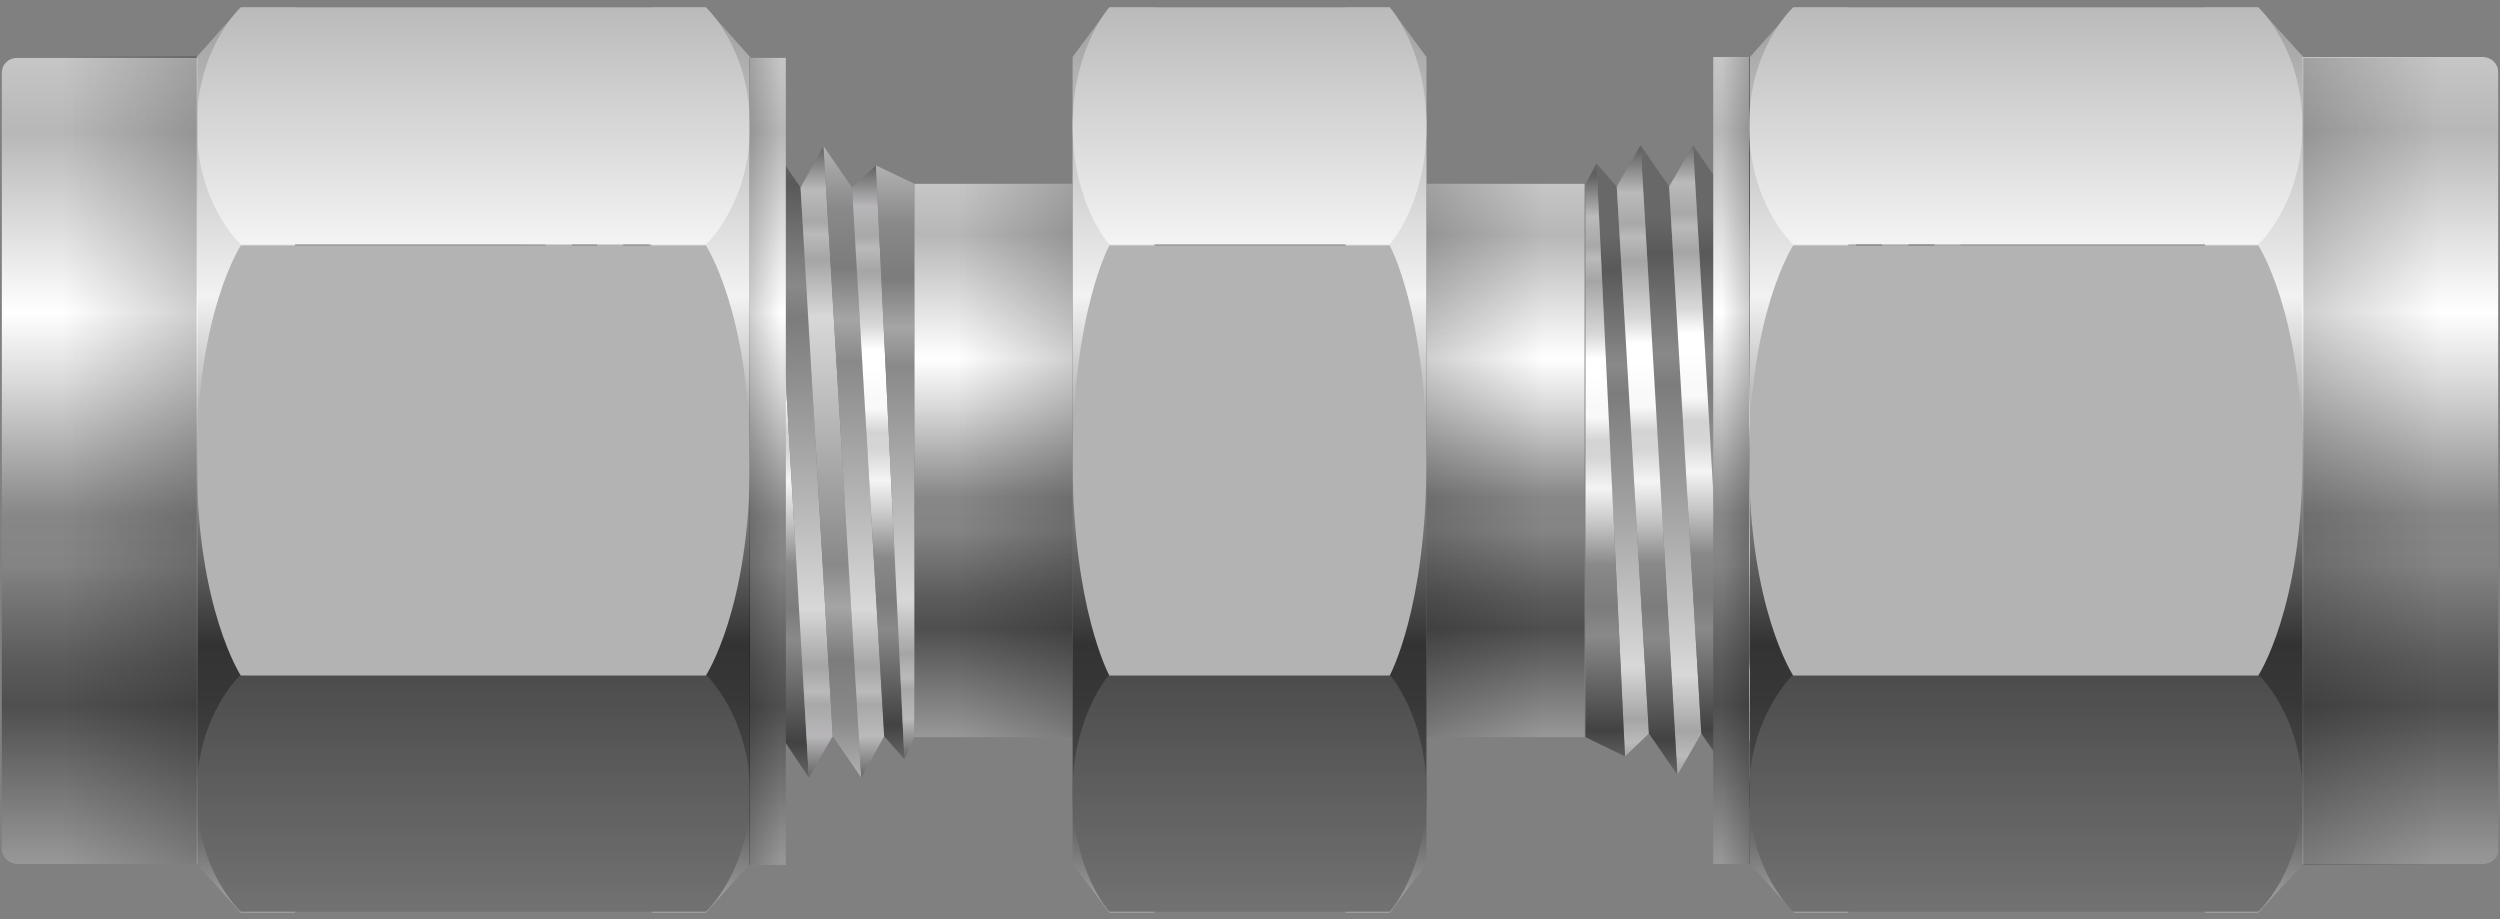 <svg width="272" height="100" viewBox="0 0 272 100" fill="none" xmlns="http://www.w3.org/2000/svg">
<rect x="0" y="0" width="272" height="100" fill="#808080" stroke="none"/>
<path d="M60 80.6L56 11.8L59 16.4L62.5 76.1L60 80.6Z" fill="url(#paint0_linear_2_123)"/>
<path d="M65.6 84.6L62.5 80.1L59 20.4L61.6 15.8L65.6 84.6Z" fill="url(#paint1_linear_2_123)"/>
<path d="M65.6 84.6L61.6 15.8L64.6 20.4L68.1 80.1L65.6 84.6Z" fill="url(#paint2_linear_2_123)"/>
<path d="M71.2 84.6L68.1 80.1L64.6 20.4L67.2 15.9L71.2 84.6Z" fill="url(#paint3_linear_2_123)"/>
<path d="M71.2 84.6L67.2 15.9L70.3 20.4L73.8 80.1L71.2 84.6Z" fill="url(#paint4_linear_2_123)"/>
<path d="M76.8 84.6L73.8 80.1L70.3 20.4L72.8 15.9L76.8 84.6Z" fill="url(#paint5_linear_2_123)"/>
<path d="M76.8 84.6L72.8 15.9L75.9 20.4L79.4 80.1L76.8 84.6Z" fill="url(#paint6_linear_2_123)"/>
<path d="M82.4 84.6L79.4 80.1L75.9 20.4L78.4 15.9L82.4 84.6Z" fill="url(#paint7_linear_2_123)"/>
<path d="M82.4 84.6L78.4 15.9L81.5 20.4L85 80.1L82.4 84.6Z" fill="url(#paint8_linear_2_123)"/>
<path d="M88 84.6L85 80.1L81.5 20.4L84 15.9L88 84.6Z" fill="url(#paint9_linear_2_123)"/>
<path d="M88 84.6L84 15.9L87.1 20.4L90.6 80.1L88 84.6Z" fill="url(#paint10_linear_2_123)"/>
<path d="M93.7 84.6L90.6 80.1L87.1 20.4L89.6 15.9L93.7 84.6Z" fill="url(#paint11_linear_2_123)"/>
<path d="M93.7 84.6L89.6 15.9L92.7 20.4L96.2 80.1L93.7 84.6Z" fill="url(#paint12_linear_2_123)"/>
<path d="M98.4 82.6L96.2 80.1L92.7 20.4L95.3 18L98.4 82.6Z" fill="url(#paint13_linear_2_123)"/>
<path d="M99.5 80.2L98.4 82.6L95.3 18L99.5 20V80.2Z" fill="url(#paint14_linear_2_123)"/>
<path d="M207 15.8L210.1 20.3L213.6 79.9L211 84.4L207 15.8Z" fill="url(#paint15_linear_2_123)"/>
<path d="M201.3 15.8L204.4 20.3L207.9 79.9L205.3 84.4L201.3 15.8Z" fill="url(#paint16_linear_2_123)"/>
<path d="M195.6 15.8L198.7 20.3L202.2 79.8L199.6 84.4L195.6 15.8Z" fill="url(#paint17_linear_2_123)"/>
<path d="M189.9 15.8L193 20.3L196.5 79.8L193.9 84.3L189.9 15.8Z" fill="url(#paint18_linear_2_123)"/>
<path d="M184.2 15.8L187.3 20.3L190.8 79.8L188.2 84.3L184.2 15.8Z" fill="url(#paint19_linear_2_123)"/>
<path d="M178.5 15.8L181.6 20.3L185.1 79.8L182.5 84.3L178.5 15.8Z" fill="url(#paint20_linear_2_123)"/>
<path d="M173.7 17.8L175.9 20.3L179.4 79.8L176.8 82.3L173.7 17.8Z" fill="url(#paint21_linear_2_123)"/>
<path d="M212.7 15.8L216.7 84.4L213.6 79.9L210.1 20.3L212.7 15.8Z" fill="url(#paint22_linear_2_123)"/>
<path d="M207 15.8L211 84.4L207.9 79.9L204.4 20.3L207 15.8Z" fill="url(#paint23_linear_2_123)"/>
<path d="M201.3 15.8L205.3 84.4L202.2 79.8L198.7 20.3L201.3 15.8Z" fill="url(#paint24_linear_2_123)"/>
<path d="M195.6 15.8L199.6 84.4L196.5 79.8L193 20.3L195.6 15.8Z" fill="url(#paint25_linear_2_123)"/>
<path d="M189.9 15.8L193.9 84.3L190.8 79.8L187.3 20.3L189.9 15.8Z" fill="url(#paint26_linear_2_123)"/>
<path d="M184.2 15.8L188.2 84.3L185.1 79.8L181.6 20.3L184.2 15.8Z" fill="url(#paint27_linear_2_123)"/>
<path d="M178.5 15.8L182.5 84.3L179.4 79.8L175.9 20.3L178.5 15.8Z" fill="url(#paint28_linear_2_123)"/>
<path d="M172.5 20L173.7 17.8L176.8 82.3L172.5 80.2V20Z" fill="url(#paint29_linear_2_123)"/>
<path d="M85.5 6.3H81.6V94.1H85.5V6.3Z" fill="url(#paint30_linear_2_123)"/>
<path d="M32.1 99.3H26.2L21.4 94V6.2L26.2 0.8H32.1V99.3Z" fill="url(#paint31_linear_2_123)"/>
<path d="M70.9 99.3H76.8L81.6 94V6.2L76.8 0.8H70.9V99.3Z" fill="url(#paint32_linear_2_123)"/>
<path d="M26.2 0.8H76.8C76.8 0.8 81.6 5.2 81.6 13.7C81.6 22.2 76.8 26.6 76.8 26.6H26.2C26.2 26.6 21.4 22.2 21.4 13.7C21.4 5.2 26.2 0.8 26.2 0.8Z" fill="url(#paint33_linear_2_123)"/>
<path d="M26.2 73.4H76.8C76.8 73.4 81.6 77.9 81.6 86.3C81.6 94.8 76.8 99.2 76.8 99.2H26.2C26.2 99.2 21.4 94.8 21.4 86.3C21.4 77.8 26.2 73.4 26.2 73.4Z" fill="url(#paint34_linear_2_123)"/>
<path d="M26.2 26.7H76.8C76.8 26.7 81.6 34 81.6 50.1C81.6 66.2 76.8 73.5 76.8 73.5H26.2C26.2 73.5 21.4 66.2 21.4 50.1C21.4 34 26.2 26.7 26.2 26.7Z" fill="url(#paint35_linear_2_123)"/>
<path d="M116.7 20H99.5V80.2H116.7V20Z" fill="url(#paint36_linear_2_123)"/>
<path d="M172.4 20H155.2V80.2H172.4V20Z" fill="url(#paint37_linear_2_123)"/>
<path d="M125.6 99.3H120.7L116.7 94V6.2L120.7 0.8H125.6V99.3Z" fill="url(#paint38_linear_2_123)"/>
<path d="M146.4 99.3H151.2L155.2 94V6.2L151.2 0.8H146.4V99.3Z" fill="url(#paint39_linear_2_123)"/>
<path d="M120.7 0.8H151.2C151.2 0.8 155.2 5.2 155.2 13.7C155.2 22.2 151.2 26.6 151.2 26.6H120.7C120.7 26.6 116.7 22.2 116.7 13.7C116.7 5.2 120.7 0.8 120.7 0.8Z" fill="url(#paint40_linear_2_123)"/>
<path d="M120.7 73.4H151.2C151.2 73.4 155.2 77.9 155.2 86.3C155.2 94.8 151.2 99.2 151.2 99.2H120.7C120.7 99.2 116.7 94.8 116.7 86.3C116.7 77.8 120.7 73.4 120.7 73.4Z" fill="url(#paint41_linear_2_123)"/>
<path d="M120.7 26.7H151.2C151.2 26.7 155.2 34 155.2 50.1C155.2 66.2 151.2 73.5 151.2 73.5H120.7C120.7 73.5 116.7 66.2 116.7 50.1C116.7 34 120.7 26.7 120.7 26.7Z" fill="url(#paint42_linear_2_123)"/>
<path d="M1.9 6.3H21.5V94H1.9C1 94 0.2 93.3 0.2 92.3V7.9C0.2 7 0.9 6.3 1.9 6.3Z" fill="url(#paint43_linear_2_123)"/>
<path d="M190.3 6.2H186.4V94H190.3V6.2Z" fill="url(#paint44_linear_2_123)"/>
<path d="M239.9 99.3H245.7L250.6 94V6.2L245.7 0.8H239.9V99.3Z" fill="url(#paint45_linear_2_123)"/>
<path d="M201.1 99.3H195.2L190.4 94V6.2L195.2 0.8H201.1V99.3Z" fill="url(#paint46_linear_2_123)"/>
<path d="M245.7 0.8H195.1C195.1 0.8 190.3 5.2 190.3 13.7C190.3 22.2 195.1 26.6 195.1 26.6H245.7C245.7 26.6 250.5 22.2 250.5 13.7C250.5 5.2 245.7 0.8 245.7 0.8Z" fill="url(#paint47_linear_2_123)"/>
<path d="M245.7 73.4H195.1C195.1 73.4 190.3 77.9 190.3 86.3C190.3 94.8 195.1 99.2 195.1 99.2H245.7C245.7 99.2 250.5 94.8 250.5 86.3C250.5 77.8 245.7 73.4 245.7 73.4Z" fill="url(#paint48_linear_2_123)"/>
<path d="M245.7 26.7H195.1C195.1 26.7 190.3 34 190.3 50.1C190.3 66.2 195.1 73.5 195.1 73.5H245.7C245.7 73.5 250.5 66.2 250.5 50.1C250.5 34 245.7 26.7 245.7 26.7Z" fill="url(#paint49_linear_2_123)"/>
<path d="M270.1 94H250.5V6.2H270.1C271 6.2 271.8 6.9 271.8 7.8C271.8 7.8 271.8 7.8 271.8 7.9V92.4C271.9 93.3 271.1 94 270.1 94Z" fill="url(#paint50_linear_2_123)"/>
<path opacity="0.19" d="M21.4 6.1H6.8V94H21.4V6.1Z" fill="url(#paint51_linear_2_123)"/>
<path opacity="0.19" d="M116.7 20H104V80.2H116.7V20Z" fill="url(#paint52_linear_2_123)"/>
<path opacity="0.19" d="M167.9 20H155.2V80.2H167.9V20Z" fill="url(#paint53_linear_2_123)"/>
<path opacity="0.19" d="M265.6 6.3H250.6V94.1H265.6V6.3Z" fill="url(#paint54_linear_2_123)"/>
<path opacity="0.19" d="M190.4 6.2H187.3V94H190.4V6.2Z" fill="url(#paint55_linear_2_123)"/>
<path opacity="0.19" d="M85 6.3H81.5V94.1H85V6.3Z" fill="url(#paint56_linear_2_123)"/>
<defs>
<linearGradient id="paint0_linear_2_123" x1="59.25" y1="11.95" x2="59.25" y2="80.97" gradientUnits="userSpaceOnUse">
<stop stop-color="#686868"/>
<stop offset="0.06" stop-color="#595959"/>
<stop offset="0.22" stop-color="#898989"/>
<stop offset="0.27" stop-color="#7C7C7C"/>
<stop offset="0.34" stop-color="#898989"/>
<stop offset="0.73" stop-color="#D8D8D8"/>
<stop offset="0.82" stop-color="#A5A5A5"/>
<stop offset="0.86" stop-color="#BABABA"/>
<stop offset="0.88" stop-color="#A8A8A8"/>
<stop offset="0.93" stop-color="#B8B6B9"/>
<stop offset="1" stop-color="#606060"/>
</linearGradient>
<linearGradient id="paint1_linear_2_123" x1="62.3" y1="84.957" x2="62.3" y2="15.926" gradientUnits="userSpaceOnUse">
<stop stop-color="#686868"/>
<stop offset="0.06" stop-color="#424242"/>
<stop offset="0.22" stop-color="#898989"/>
<stop offset="0.27" stop-color="#7C7C7C"/>
<stop offset="0.34" stop-color="#898989"/>
<stop offset="0.41" stop-color="#C6C6C6"/>
<stop offset="0.47" stop-color="#F4F4F4"/>
<stop offset="0.52" stop-color="#D6D6D6"/>
<stop offset="0.55" stop-color="#D3D3D3"/>
<stop offset="0.59" stop-color="#F9F9F9"/>
<stop offset="0.61" stop-color="#F9F9F9"/>
<stop offset="0.66" stop-color="white"/>
<stop offset="0.69" stop-color="white"/>
<stop offset="0.73" stop-color="#D8D8D8"/>
<stop offset="0.82" stop-color="#A5A5A5"/>
<stop offset="0.86" stop-color="#BABABA"/>
<stop offset="0.88" stop-color="#A8A8A8"/>
<stop offset="0.93" stop-color="#B8B6B9"/>
<stop offset="1" stop-color="#606060"/>
</linearGradient>
<linearGradient id="paint2_linear_2_123" x1="64.85" y1="15.926" x2="64.85" y2="84.957" gradientUnits="userSpaceOnUse">
<stop stop-color="#686868"/>
<stop offset="0.06" stop-color="#595959"/>
<stop offset="0.22" stop-color="#898989"/>
<stop offset="0.27" stop-color="#7C7C7C"/>
<stop offset="0.34" stop-color="#898989"/>
<stop offset="0.73" stop-color="#D8D8D8"/>
<stop offset="0.82" stop-color="#A5A5A5"/>
<stop offset="0.86" stop-color="#BABABA"/>
<stop offset="0.88" stop-color="#A8A8A8"/>
<stop offset="0.93" stop-color="#B8B6B9"/>
<stop offset="1" stop-color="#606060"/>
</linearGradient>
<linearGradient id="paint3_linear_2_123" x1="67.9" y1="84.933" x2="67.9" y2="15.914" gradientUnits="userSpaceOnUse">
<stop stop-color="#686868"/>
<stop offset="0.06" stop-color="#424242"/>
<stop offset="0.22" stop-color="#898989"/>
<stop offset="0.27" stop-color="#7C7C7C"/>
<stop offset="0.34" stop-color="#898989"/>
<stop offset="0.41" stop-color="#C6C6C6"/>
<stop offset="0.47" stop-color="#F4F4F4"/>
<stop offset="0.52" stop-color="#D6D6D6"/>
<stop offset="0.55" stop-color="#D3D3D3"/>
<stop offset="0.59" stop-color="#F9F9F9"/>
<stop offset="0.61" stop-color="#F9F9F9"/>
<stop offset="0.66" stop-color="white"/>
<stop offset="0.69" stop-color="white"/>
<stop offset="0.73" stop-color="#D8D8D8"/>
<stop offset="0.82" stop-color="#A5A5A5"/>
<stop offset="0.86" stop-color="#BABABA"/>
<stop offset="0.88" stop-color="#A8A8A8"/>
<stop offset="0.93" stop-color="#B8B6B9"/>
<stop offset="1" stop-color="#606060"/>
</linearGradient>
<linearGradient id="paint4_linear_2_123" x1="70.5" y1="15.9" x2="70.5" y2="84.919" gradientUnits="userSpaceOnUse">
<stop stop-color="#686868"/>
<stop offset="0.06" stop-color="#595959"/>
<stop offset="0.22" stop-color="#898989"/>
<stop offset="0.27" stop-color="#7C7C7C"/>
<stop offset="0.34" stop-color="#898989"/>
<stop offset="0.73" stop-color="#D8D8D8"/>
<stop offset="0.82" stop-color="#A5A5A5"/>
<stop offset="0.86" stop-color="#BABABA"/>
<stop offset="0.88" stop-color="#A8A8A8"/>
<stop offset="0.93" stop-color="#B8B6B9"/>
<stop offset="1" stop-color="#606060"/>
</linearGradient>
<linearGradient id="paint5_linear_2_123" x1="73.55" y1="84.921" x2="73.55" y2="15.889" gradientUnits="userSpaceOnUse">
<stop stop-color="#686868"/>
<stop offset="0.06" stop-color="#424242"/>
<stop offset="0.22" stop-color="#898989"/>
<stop offset="0.27" stop-color="#7C7C7C"/>
<stop offset="0.34" stop-color="#898989"/>
<stop offset="0.41" stop-color="#C6C6C6"/>
<stop offset="0.47" stop-color="#F4F4F4"/>
<stop offset="0.52" stop-color="#D6D6D6"/>
<stop offset="0.55" stop-color="#D3D3D3"/>
<stop offset="0.59" stop-color="#F9F9F9"/>
<stop offset="0.61" stop-color="#F9F9F9"/>
<stop offset="0.66" stop-color="white"/>
<stop offset="0.69" stop-color="white"/>
<stop offset="0.73" stop-color="#D8D8D8"/>
<stop offset="0.82" stop-color="#A5A5A5"/>
<stop offset="0.86" stop-color="#BABABA"/>
<stop offset="0.88" stop-color="#A8A8A8"/>
<stop offset="0.93" stop-color="#B8B6B9"/>
<stop offset="1" stop-color="#606060"/>
</linearGradient>
<linearGradient id="paint6_linear_2_123" x1="76.1" y1="15.9" x2="76.1" y2="84.931" gradientUnits="userSpaceOnUse">
<stop stop-color="#686868"/>
<stop offset="0.06" stop-color="#595959"/>
<stop offset="0.22" stop-color="#898989"/>
<stop offset="0.27" stop-color="#7C7C7C"/>
<stop offset="0.34" stop-color="#898989"/>
<stop offset="0.73" stop-color="#D8D8D8"/>
<stop offset="0.82" stop-color="#A5A5A5"/>
<stop offset="0.86" stop-color="#BABABA"/>
<stop offset="0.88" stop-color="#A8A8A8"/>
<stop offset="0.93" stop-color="#B8B6B9"/>
<stop offset="1" stop-color="#606060"/>
</linearGradient>
<linearGradient id="paint7_linear_2_123" x1="79.15" y1="84.908" x2="79.15" y2="15.877" gradientUnits="userSpaceOnUse">
<stop stop-color="#686868"/>
<stop offset="0.06" stop-color="#424242"/>
<stop offset="0.22" stop-color="#898989"/>
<stop offset="0.27" stop-color="#7C7C7C"/>
<stop offset="0.34" stop-color="#898989"/>
<stop offset="0.41" stop-color="#C6C6C6"/>
<stop offset="0.47" stop-color="#F4F4F4"/>
<stop offset="0.52" stop-color="#D6D6D6"/>
<stop offset="0.55" stop-color="#D3D3D3"/>
<stop offset="0.59" stop-color="#F9F9F9"/>
<stop offset="0.61" stop-color="#F9F9F9"/>
<stop offset="0.66" stop-color="white"/>
<stop offset="0.69" stop-color="white"/>
<stop offset="0.73" stop-color="#D8D8D8"/>
<stop offset="0.82" stop-color="#A5A5A5"/>
<stop offset="0.86" stop-color="#BABABA"/>
<stop offset="0.88" stop-color="#A8A8A8"/>
<stop offset="0.93" stop-color="#B8B6B9"/>
<stop offset="1" stop-color="#606060"/>
</linearGradient>
<linearGradient id="paint8_linear_2_123" x1="81.7" y1="15.9" x2="81.7" y2="84.931" gradientUnits="userSpaceOnUse">
<stop stop-color="#686868"/>
<stop offset="0.06" stop-color="#595959"/>
<stop offset="0.22" stop-color="#898989"/>
<stop offset="0.27" stop-color="#7C7C7C"/>
<stop offset="0.34" stop-color="#898989"/>
<stop offset="0.73" stop-color="#D8D8D8"/>
<stop offset="0.82" stop-color="#A5A5A5"/>
<stop offset="0.86" stop-color="#BABABA"/>
<stop offset="0.88" stop-color="#A8A8A8"/>
<stop offset="0.93" stop-color="#B8B6B9"/>
<stop offset="1" stop-color="#606060"/>
</linearGradient>
<linearGradient id="paint9_linear_2_123" x1="84.75" y1="84.884" x2="84.75" y2="15.852" gradientUnits="userSpaceOnUse">
<stop stop-color="#686868"/>
<stop offset="0.06" stop-color="#424242"/>
<stop offset="0.22" stop-color="#898989"/>
<stop offset="0.27" stop-color="#7C7C7C"/>
<stop offset="0.34" stop-color="#898989"/>
<stop offset="0.41" stop-color="#C6C6C6"/>
<stop offset="0.47" stop-color="#F4F4F4"/>
<stop offset="0.52" stop-color="#D6D6D6"/>
<stop offset="0.55" stop-color="#D3D3D3"/>
<stop offset="0.59" stop-color="#F9F9F9"/>
<stop offset="0.61" stop-color="#F9F9F9"/>
<stop offset="0.66" stop-color="white"/>
<stop offset="0.69" stop-color="white"/>
<stop offset="0.73" stop-color="#D8D8D8"/>
<stop offset="0.82" stop-color="#A5A5A5"/>
<stop offset="0.86" stop-color="#BABABA"/>
<stop offset="0.88" stop-color="#A8A8A8"/>
<stop offset="0.93" stop-color="#B8B6B9"/>
<stop offset="1" stop-color="#606060"/>
</linearGradient>
<linearGradient id="paint10_linear_2_123" x1="87.3" y1="15.9" x2="87.3" y2="84.931" gradientUnits="userSpaceOnUse">
<stop stop-color="#686868"/>
<stop offset="0.06" stop-color="#595959"/>
<stop offset="0.22" stop-color="#898989"/>
<stop offset="0.27" stop-color="#7C7C7C"/>
<stop offset="0.34" stop-color="#898989"/>
<stop offset="0.73" stop-color="#D8D8D8"/>
<stop offset="0.82" stop-color="#A5A5A5"/>
<stop offset="0.86" stop-color="#BABABA"/>
<stop offset="0.88" stop-color="#A8A8A8"/>
<stop offset="0.93" stop-color="#B8B6B9"/>
<stop offset="1" stop-color="#606060"/>
</linearGradient>
<linearGradient id="paint11_linear_2_123" x1="90.4" y1="84.871" x2="90.4" y2="15.84" gradientUnits="userSpaceOnUse">
<stop stop-color="#B2B2B2"/>
<stop offset="0.098" stop-color="#898989"/>
<stop offset="0.191" stop-color="#7C7C7C"/>
<stop offset="0.273" stop-color="#A5A5A5"/>
<stop offset="0.34" stop-color="#898989"/>
<stop offset="0.73" stop-color="#D8D8D8"/>
<stop offset="0.82" stop-color="#A5A5A5"/>
<stop offset="0.86" stop-color="#BABABA"/>
<stop offset="0.88" stop-color="#A8A8A8"/>
<stop offset="0.93" stop-color="#BBBABB"/>
<stop offset="1" stop-color="#606060"/>
</linearGradient>
<linearGradient id="paint12_linear_2_123" x1="92.9" y1="15.9" x2="92.9" y2="84.931" gradientUnits="userSpaceOnUse">
<stop stop-color="#B2B2B2"/>
<stop offset="0.098" stop-color="#898989"/>
<stop offset="0.191" stop-color="#7C7C7C"/>
<stop offset="0.273" stop-color="#A5A5A5"/>
<stop offset="0.34" stop-color="#898989"/>
<stop offset="0.73" stop-color="#D8D8D8"/>
<stop offset="0.82" stop-color="#A5A5A5"/>
<stop offset="0.86" stop-color="#BABABA"/>
<stop offset="0.88" stop-color="#A8A8A8"/>
<stop offset="0.93" stop-color="#BBBABB"/>
<stop offset="1" stop-color="#606060"/>
</linearGradient>
<linearGradient id="paint13_linear_2_123" x1="95.55" y1="82.77" x2="95.55" y2="17.892" gradientUnits="userSpaceOnUse">
<stop stop-color="#686868"/>
<stop offset="0.06" stop-color="#424242"/>
<stop offset="0.22" stop-color="#898989"/>
<stop offset="0.27" stop-color="#7C7C7C"/>
<stop offset="0.34" stop-color="#898989"/>
<stop offset="0.41" stop-color="#C6C6C6"/>
<stop offset="0.47" stop-color="#F4F4F4"/>
<stop offset="0.52" stop-color="#D6D6D6"/>
<stop offset="0.55" stop-color="#D3D3D3"/>
<stop offset="0.59" stop-color="#F9F9F9"/>
<stop offset="0.61" stop-color="#F9F9F9"/>
<stop offset="0.66" stop-color="white"/>
<stop offset="0.69" stop-color="white"/>
<stop offset="0.73" stop-color="#D8D8D8"/>
<stop offset="0.82" stop-color="#A5A5A5"/>
<stop offset="0.86" stop-color="#BABABA"/>
<stop offset="0.88" stop-color="#A8A8A8"/>
<stop offset="0.93" stop-color="#B8B6B9"/>
<stop offset="1" stop-color="#606060"/>
</linearGradient>
<linearGradient id="paint14_linear_2_123" x1="97.4" y1="17.892" x2="97.4" y2="82.77" gradientUnits="userSpaceOnUse">
<stop stop-color="#B2B2B2"/>
<stop offset="0.098" stop-color="#898989"/>
<stop offset="0.191" stop-color="#7C7C7C"/>
<stop offset="0.273" stop-color="#A5A5A5"/>
<stop offset="0.34" stop-color="#898989"/>
<stop offset="0.73" stop-color="#D8D8D8"/>
<stop offset="0.82" stop-color="#A5A5A5"/>
<stop offset="0.86" stop-color="#BABABA"/>
<stop offset="0.88" stop-color="#A8A8A8"/>
<stop offset="0.93" stop-color="#BBBABB"/>
<stop offset="1" stop-color="#606060"/>
</linearGradient>
<linearGradient id="paint15_linear_2_123" x1="210.3" y1="23.365" x2="210.3" y2="91.739" gradientUnits="userSpaceOnUse">
<stop stop-color="#686868"/>
<stop offset="0.06" stop-color="#595959"/>
<stop offset="0.22" stop-color="#898989"/>
<stop offset="0.27" stop-color="#7C7C7C"/>
<stop offset="0.34" stop-color="#898989"/>
<stop offset="0.73" stop-color="#D8D8D8"/>
<stop offset="0.82" stop-color="#A5A5A5"/>
<stop offset="0.86" stop-color="#BABABA"/>
<stop offset="0.88" stop-color="#A8A8A8"/>
<stop offset="0.93" stop-color="#B8B6B9"/>
<stop offset="1" stop-color="#606060"/>
</linearGradient>
<linearGradient id="paint16_linear_2_123" x1="204.6" y1="23.39" x2="204.6" y2="91.764" gradientUnits="userSpaceOnUse">
<stop stop-color="#686868"/>
<stop offset="0.06" stop-color="#595959"/>
<stop offset="0.22" stop-color="#898989"/>
<stop offset="0.27" stop-color="#7C7C7C"/>
<stop offset="0.34" stop-color="#898989"/>
<stop offset="0.73" stop-color="#D8D8D8"/>
<stop offset="0.82" stop-color="#A5A5A5"/>
<stop offset="0.86" stop-color="#BABABA"/>
<stop offset="0.88" stop-color="#A8A8A8"/>
<stop offset="0.93" stop-color="#B8B6B9"/>
<stop offset="1" stop-color="#606060"/>
</linearGradient>
<linearGradient id="paint17_linear_2_123" x1="198.9" y1="23.402" x2="198.9" y2="91.776" gradientUnits="userSpaceOnUse">
<stop stop-color="#686868"/>
<stop offset="0.06" stop-color="#595959"/>
<stop offset="0.22" stop-color="#898989"/>
<stop offset="0.27" stop-color="#7C7C7C"/>
<stop offset="0.34" stop-color="#898989"/>
<stop offset="0.73" stop-color="#D8D8D8"/>
<stop offset="0.82" stop-color="#A5A5A5"/>
<stop offset="0.86" stop-color="#BABABA"/>
<stop offset="0.88" stop-color="#A8A8A8"/>
<stop offset="0.93" stop-color="#B8B6B9"/>
<stop offset="1" stop-color="#606060"/>
</linearGradient>
<linearGradient id="paint18_linear_2_123" x1="193.2" y1="23.426" x2="193.2" y2="91.788" gradientUnits="userSpaceOnUse">
<stop stop-color="#686868"/>
<stop offset="0.06" stop-color="#595959"/>
<stop offset="0.22" stop-color="#898989"/>
<stop offset="0.27" stop-color="#7C7C7C"/>
<stop offset="0.34" stop-color="#898989"/>
<stop offset="0.73" stop-color="#D8D8D8"/>
<stop offset="0.82" stop-color="#A5A5A5"/>
<stop offset="0.86" stop-color="#BABABA"/>
<stop offset="0.88" stop-color="#A8A8A8"/>
<stop offset="0.93" stop-color="#B8B6B9"/>
<stop offset="1" stop-color="#606060"/>
</linearGradient>
<linearGradient id="paint19_linear_2_123" x1="187.5" y1="23.438" x2="187.5" y2="91.812" gradientUnits="userSpaceOnUse">
<stop stop-color="#686868"/>
<stop offset="0.06" stop-color="#595959"/>
<stop offset="0.22" stop-color="#898989"/>
<stop offset="0.27" stop-color="#7C7C7C"/>
<stop offset="0.34" stop-color="#898989"/>
<stop offset="0.73" stop-color="#D8D8D8"/>
<stop offset="0.82" stop-color="#A5A5A5"/>
<stop offset="0.86" stop-color="#BABABA"/>
<stop offset="0.88" stop-color="#A8A8A8"/>
<stop offset="0.93" stop-color="#B8B6B9"/>
<stop offset="1" stop-color="#606060"/>
</linearGradient>
<linearGradient id="paint20_linear_2_123" x1="181.8" y1="23.463" x2="181.8" y2="91.825" gradientUnits="userSpaceOnUse">
<stop stop-color="#686868"/>
<stop offset="0.06" stop-color="#595959"/>
<stop offset="0.22" stop-color="#898989"/>
<stop offset="0.27" stop-color="#7C7C7C"/>
<stop offset="0.34" stop-color="#898989"/>
<stop offset="0.73" stop-color="#D8D8D8"/>
<stop offset="0.82" stop-color="#A5A5A5"/>
<stop offset="0.86" stop-color="#BABABA"/>
<stop offset="0.88" stop-color="#A8A8A8"/>
<stop offset="0.93" stop-color="#B8B6B9"/>
<stop offset="1" stop-color="#606060"/>
</linearGradient>
<linearGradient id="paint21_linear_2_123" x1="176.55" y1="25.532" x2="176.55" y2="89.792" gradientUnits="userSpaceOnUse">
<stop stop-color="#686868"/>
<stop offset="0.06" stop-color="#595959"/>
<stop offset="0.22" stop-color="#898989"/>
<stop offset="0.27" stop-color="#7C7C7C"/>
<stop offset="0.34" stop-color="#898989"/>
<stop offset="0.73" stop-color="#D8D8D8"/>
<stop offset="0.82" stop-color="#A5A5A5"/>
<stop offset="0.86" stop-color="#BABABA"/>
<stop offset="0.88" stop-color="#A8A8A8"/>
<stop offset="0.93" stop-color="#B8B6B9"/>
<stop offset="1" stop-color="#606060"/>
</linearGradient>
<linearGradient id="paint22_linear_2_123" x1="213.4" y1="91.727" x2="213.4" y2="23.353" gradientUnits="userSpaceOnUse">
<stop stop-color="#686868"/>
<stop offset="0.06" stop-color="#424242"/>
<stop offset="0.22" stop-color="#898989"/>
<stop offset="0.27" stop-color="#7C7C7C"/>
<stop offset="0.34" stop-color="#898989"/>
<stop offset="0.41" stop-color="#C6C6C6"/>
<stop offset="0.47" stop-color="#F4F4F4"/>
<stop offset="0.52" stop-color="#D6D6D6"/>
<stop offset="0.55" stop-color="#D3D3D3"/>
<stop offset="0.59" stop-color="#F9F9F9"/>
<stop offset="0.61" stop-color="#F9F9F9"/>
<stop offset="0.66" stop-color="white"/>
<stop offset="0.69" stop-color="white"/>
<stop offset="0.73" stop-color="#D8D8D8"/>
<stop offset="0.82" stop-color="#A5A5A5"/>
<stop offset="0.86" stop-color="#BABABA"/>
<stop offset="0.88" stop-color="#A8A8A8"/>
<stop offset="0.93" stop-color="#B8B6B9"/>
<stop offset="1" stop-color="#606060"/>
</linearGradient>
<linearGradient id="paint23_linear_2_123" x1="207.7" y1="91.739" x2="207.7" y2="23.365" gradientUnits="userSpaceOnUse">
<stop stop-color="#686868"/>
<stop offset="0.06" stop-color="#424242"/>
<stop offset="0.22" stop-color="#898989"/>
<stop offset="0.27" stop-color="#7C7C7C"/>
<stop offset="0.34" stop-color="#898989"/>
<stop offset="0.41" stop-color="#C6C6C6"/>
<stop offset="0.47" stop-color="#F4F4F4"/>
<stop offset="0.52" stop-color="#D6D6D6"/>
<stop offset="0.55" stop-color="#D3D3D3"/>
<stop offset="0.59" stop-color="#F9F9F9"/>
<stop offset="0.61" stop-color="#F9F9F9"/>
<stop offset="0.66" stop-color="white"/>
<stop offset="0.69" stop-color="white"/>
<stop offset="0.73" stop-color="#D8D8D8"/>
<stop offset="0.82" stop-color="#A5A5A5"/>
<stop offset="0.86" stop-color="#BABABA"/>
<stop offset="0.88" stop-color="#A8A8A8"/>
<stop offset="0.93" stop-color="#B8B6B9"/>
<stop offset="1" stop-color="#606060"/>
</linearGradient>
<linearGradient id="paint24_linear_2_123" x1="202" y1="91.764" x2="202" y2="23.39" gradientUnits="userSpaceOnUse">
<stop stop-color="#686868"/>
<stop offset="0.06" stop-color="#424242"/>
<stop offset="0.22" stop-color="#898989"/>
<stop offset="0.27" stop-color="#7C7C7C"/>
<stop offset="0.34" stop-color="#898989"/>
<stop offset="0.41" stop-color="#C6C6C6"/>
<stop offset="0.47" stop-color="#F4F4F4"/>
<stop offset="0.52" stop-color="#D6D6D6"/>
<stop offset="0.55" stop-color="#D3D3D3"/>
<stop offset="0.59" stop-color="#F9F9F9"/>
<stop offset="0.61" stop-color="#F9F9F9"/>
<stop offset="0.66" stop-color="white"/>
<stop offset="0.69" stop-color="white"/>
<stop offset="0.73" stop-color="#D8D8D8"/>
<stop offset="0.82" stop-color="#A5A5A5"/>
<stop offset="0.86" stop-color="#BABABA"/>
<stop offset="0.88" stop-color="#A8A8A8"/>
<stop offset="0.93" stop-color="#B8B6B9"/>
<stop offset="1" stop-color="#606060"/>
</linearGradient>
<linearGradient id="paint25_linear_2_123" x1="196.3" y1="91.776" x2="196.3" y2="23.402" gradientUnits="userSpaceOnUse">
<stop stop-color="#686868"/>
<stop offset="0.06" stop-color="#424242"/>
<stop offset="0.22" stop-color="#898989"/>
<stop offset="0.27" stop-color="#7C7C7C"/>
<stop offset="0.34" stop-color="#898989"/>
<stop offset="0.41" stop-color="#C6C6C6"/>
<stop offset="0.47" stop-color="#F4F4F4"/>
<stop offset="0.52" stop-color="#D6D6D6"/>
<stop offset="0.55" stop-color="#D3D3D3"/>
<stop offset="0.59" stop-color="#F9F9F9"/>
<stop offset="0.61" stop-color="#F9F9F9"/>
<stop offset="0.66" stop-color="white"/>
<stop offset="0.69" stop-color="white"/>
<stop offset="0.73" stop-color="#D8D8D8"/>
<stop offset="0.82" stop-color="#A5A5A5"/>
<stop offset="0.86" stop-color="#BABABA"/>
<stop offset="0.88" stop-color="#A8A8A8"/>
<stop offset="0.93" stop-color="#B8B6B9"/>
<stop offset="1" stop-color="#606060"/>
</linearGradient>
<linearGradient id="paint26_linear_2_123" x1="190.6" y1="91.788" x2="190.6" y2="23.426" gradientUnits="userSpaceOnUse">
<stop stop-color="#686868"/>
<stop offset="0.06" stop-color="#424242"/>
<stop offset="0.22" stop-color="#898989"/>
<stop offset="0.27" stop-color="#7C7C7C"/>
<stop offset="0.34" stop-color="#898989"/>
<stop offset="0.41" stop-color="#C6C6C6"/>
<stop offset="0.47" stop-color="#F4F4F4"/>
<stop offset="0.52" stop-color="#D6D6D6"/>
<stop offset="0.55" stop-color="#D3D3D3"/>
<stop offset="0.59" stop-color="#F9F9F9"/>
<stop offset="0.61" stop-color="#F9F9F9"/>
<stop offset="0.66" stop-color="white"/>
<stop offset="0.69" stop-color="white"/>
<stop offset="0.73" stop-color="#D8D8D8"/>
<stop offset="0.82" stop-color="#A5A5A5"/>
<stop offset="0.86" stop-color="#BABABA"/>
<stop offset="0.88" stop-color="#A8A8A8"/>
<stop offset="0.93" stop-color="#B8B6B9"/>
<stop offset="1" stop-color="#606060"/>
</linearGradient>
<linearGradient id="paint27_linear_2_123" x1="184.9" y1="83.453" x2="184.9" y2="15.079" gradientUnits="userSpaceOnUse">
<stop stop-color="#686868"/>
<stop offset="0.06" stop-color="#424242"/>
<stop offset="0.22" stop-color="#898989"/>
<stop offset="0.27" stop-color="#7C7C7C"/>
<stop offset="0.34" stop-color="#898989"/>
<stop offset="0.41" stop-color="#C6C6C6"/>
<stop offset="0.47" stop-color="#F4F4F4"/>
<stop offset="0.52" stop-color="#D6D6D6"/>
<stop offset="0.55" stop-color="#D3D3D3"/>
<stop offset="0.59" stop-color="#F9F9F9"/>
<stop offset="0.61" stop-color="#F9F9F9"/>
<stop offset="0.66" stop-color="white"/>
<stop offset="0.69" stop-color="white"/>
<stop offset="0.73" stop-color="#D8D8D8"/>
<stop offset="0.82" stop-color="#A5A5A5"/>
<stop offset="0.86" stop-color="#BABABA"/>
<stop offset="0.88" stop-color="#A8A8A8"/>
<stop offset="0.93" stop-color="#BBBABB"/>
<stop offset="1" stop-color="#606060"/>
</linearGradient>
<linearGradient id="paint28_linear_2_123" x1="179.2" y1="84.544" x2="179.2" y2="16.182" gradientUnits="userSpaceOnUse">
<stop stop-color="#686868"/>
<stop offset="0.06" stop-color="#424242"/>
<stop offset="0.22" stop-color="#898989"/>
<stop offset="0.27" stop-color="#7C7C7C"/>
<stop offset="0.34" stop-color="#898989"/>
<stop offset="0.41" stop-color="#C6C6C6"/>
<stop offset="0.47" stop-color="#F4F4F4"/>
<stop offset="0.52" stop-color="#D6D6D6"/>
<stop offset="0.55" stop-color="#D3D3D3"/>
<stop offset="0.59" stop-color="#F9F9F9"/>
<stop offset="0.61" stop-color="#F9F9F9"/>
<stop offset="0.66" stop-color="white"/>
<stop offset="0.69" stop-color="white"/>
<stop offset="0.73" stop-color="#D8D8D8"/>
<stop offset="0.82" stop-color="#A5A5A5"/>
<stop offset="0.86" stop-color="#BABABA"/>
<stop offset="0.88" stop-color="#A8A8A8"/>
<stop offset="0.93" stop-color="#BBBABB"/>
<stop offset="1" stop-color="#606060"/>
</linearGradient>
<linearGradient id="paint29_linear_2_123" x1="174.65" y1="83.32" x2="174.65" y2="19.06" gradientUnits="userSpaceOnUse">
<stop stop-color="#686868"/>
<stop offset="0.06" stop-color="#424242"/>
<stop offset="0.22" stop-color="#898989"/>
<stop offset="0.27" stop-color="#7C7C7C"/>
<stop offset="0.34" stop-color="#898989"/>
<stop offset="0.41" stop-color="#C6C6C6"/>
<stop offset="0.47" stop-color="#F4F4F4"/>
<stop offset="0.52" stop-color="#D6D6D6"/>
<stop offset="0.55" stop-color="#D3D3D3"/>
<stop offset="0.59" stop-color="#F9F9F9"/>
<stop offset="0.61" stop-color="#F9F9F9"/>
<stop offset="0.66" stop-color="white"/>
<stop offset="0.69" stop-color="white"/>
<stop offset="0.73" stop-color="#D8D8D8"/>
<stop offset="0.82" stop-color="#A5A5A5"/>
<stop offset="0.86" stop-color="#BABABA"/>
<stop offset="0.88" stop-color="#A8A8A8"/>
<stop offset="0.93" stop-color="#BBBABB"/>
<stop offset="1" stop-color="#606060"/>
</linearGradient>
<linearGradient id="paint30_linear_2_123" x1="83.55" y1="94.1" x2="83.55" y2="6.3" gradientUnits="userSpaceOnUse">
<stop stop-color="#999898"/>
<stop offset="0.196" stop-color="#4F4F4F"/>
<stop offset="0.251" stop-color="#5B5B5B"/>
<stop offset="0.35" stop-color="#7C7C7C"/>
<stop offset="0.37" stop-color="#848484"/>
<stop offset="0.433" stop-color="#878787"/>
<stop offset="0.597" stop-color="#D9D9D9"/>
<stop offset="0.684" stop-color="white"/>
<stop offset="0.908" stop-color="#B7B7B7"/>
<stop offset="1" stop-color="#C6C6C6"/>
</linearGradient>
<linearGradient id="paint31_linear_2_123" x1="26.75" y1="99.3" x2="26.75" y2="0.8" gradientUnits="userSpaceOnUse">
<stop stop-color="#ABABAB"/>
<stop offset="0.036" stop-color="#8D8D8D"/>
<stop offset="0.083" stop-color="#6D6D6D"/>
<stop offset="0.133" stop-color="#535353"/>
<stop offset="0.183" stop-color="#414141"/>
<stop offset="0.237" stop-color="#373737"/>
<stop offset="0.297" stop-color="#333333"/>
<stop offset="0.681" stop-color="#F2F2F2"/>
<stop offset="0.98" stop-color="#A3A3A3"/>
</linearGradient>
<linearGradient id="paint32_linear_2_123" x1="76.25" y1="99.3" x2="76.25" y2="0.8" gradientUnits="userSpaceOnUse">
<stop stop-color="#ABABAB"/>
<stop offset="0.036" stop-color="#8D8D8D"/>
<stop offset="0.083" stop-color="#6D6D6D"/>
<stop offset="0.133" stop-color="#535353"/>
<stop offset="0.183" stop-color="#414141"/>
<stop offset="0.237" stop-color="#373737"/>
<stop offset="0.297" stop-color="#333333"/>
<stop offset="0.681" stop-color="#F2F2F2"/>
<stop offset="0.98" stop-color="#A3A3A3"/>
</linearGradient>
<linearGradient id="paint33_linear_2_123" x1="51.5" y1="26.686" x2="51.5" y2="0.819" gradientUnits="userSpaceOnUse">
<stop stop-color="#F4F4F4"/>
<stop offset="1" stop-color="#BABABA"/>
</linearGradient>
<linearGradient id="paint34_linear_2_123" x1="51.5" y1="99.325" x2="51.5" y2="73.446" gradientUnits="userSpaceOnUse">
<stop stop-color="#727272"/>
<stop offset="1" stop-color="#4C4C4C"/>
</linearGradient>
<linearGradient id="paint35_linear_2_123" x1="51.5" y1="73.446" x2="51.5" y2="26.646" gradientUnits="userSpaceOnUse">
<stop stop-color="#B3B3B3"/>
<stop offset="1" stop-color="#B3B3B3"/>
</linearGradient>
<linearGradient id="paint36_linear_2_123" x1="108.1" y1="80.2" x2="108.1" y2="20" gradientUnits="userSpaceOnUse">
<stop stop-color="#999898"/>
<stop offset="0.196" stop-color="#4F4F4F"/>
<stop offset="0.251" stop-color="#5B5B5B"/>
<stop offset="0.35" stop-color="#7C7C7C"/>
<stop offset="0.37" stop-color="#848484"/>
<stop offset="0.433" stop-color="#878787"/>
<stop offset="0.597" stop-color="#D9D9D9"/>
<stop offset="0.684" stop-color="white"/>
<stop offset="0.908" stop-color="#B7B7B7"/>
<stop offset="1" stop-color="#C6C6C6"/>
</linearGradient>
<linearGradient id="paint37_linear_2_123" x1="163.8" y1="80.2" x2="163.8" y2="20" gradientUnits="userSpaceOnUse">
<stop stop-color="#999898"/>
<stop offset="0.196" stop-color="#4F4F4F"/>
<stop offset="0.251" stop-color="#5B5B5B"/>
<stop offset="0.35" stop-color="#7C7C7C"/>
<stop offset="0.37" stop-color="#848484"/>
<stop offset="0.433" stop-color="#878787"/>
<stop offset="0.597" stop-color="#D9D9D9"/>
<stop offset="0.684" stop-color="white"/>
<stop offset="0.908" stop-color="#B7B7B7"/>
<stop offset="1" stop-color="#C6C6C6"/>
</linearGradient>
<linearGradient id="paint38_linear_2_123" x1="121.15" y1="99.3" x2="121.15" y2="0.8" gradientUnits="userSpaceOnUse">
<stop stop-color="#ABABAB"/>
<stop offset="0.036" stop-color="#8D8D8D"/>
<stop offset="0.083" stop-color="#6D6D6D"/>
<stop offset="0.133" stop-color="#535353"/>
<stop offset="0.183" stop-color="#414141"/>
<stop offset="0.237" stop-color="#373737"/>
<stop offset="0.297" stop-color="#333333"/>
<stop offset="0.681" stop-color="#F2F2F2"/>
<stop offset="0.98" stop-color="#A3A3A3"/>
</linearGradient>
<linearGradient id="paint39_linear_2_123" x1="150.8" y1="99.3" x2="150.8" y2="0.8" gradientUnits="userSpaceOnUse">
<stop stop-color="#ABABAB"/>
<stop offset="0.036" stop-color="#8D8D8D"/>
<stop offset="0.083" stop-color="#6D6D6D"/>
<stop offset="0.133" stop-color="#535353"/>
<stop offset="0.183" stop-color="#414141"/>
<stop offset="0.237" stop-color="#373737"/>
<stop offset="0.297" stop-color="#333333"/>
<stop offset="0.681" stop-color="#F2F2F2"/>
<stop offset="0.98" stop-color="#A3A3A3"/>
</linearGradient>
<linearGradient id="paint40_linear_2_123" x1="135.95" y1="26.686" x2="135.95" y2="0.819" gradientUnits="userSpaceOnUse">
<stop stop-color="#F4F4F4"/>
<stop offset="1" stop-color="#BABABA"/>
</linearGradient>
<linearGradient id="paint41_linear_2_123" x1="135.95" y1="99.325" x2="135.95" y2="73.446" gradientUnits="userSpaceOnUse">
<stop stop-color="#727272"/>
<stop offset="1" stop-color="#4C4C4C"/>
</linearGradient>
<linearGradient id="paint42_linear_2_123" x1="135.95" y1="73.446" x2="135.95" y2="26.646" gradientUnits="userSpaceOnUse">
<stop stop-color="#B3B3B3"/>
<stop offset="1" stop-color="#B3B3B3"/>
</linearGradient>
<linearGradient id="paint43_linear_2_123" x1="10.85" y1="94" x2="10.85" y2="6.3" gradientUnits="userSpaceOnUse">
<stop stop-color="#999898"/>
<stop offset="0.196" stop-color="#4F4F4F"/>
<stop offset="0.251" stop-color="#5B5B5B"/>
<stop offset="0.35" stop-color="#7C7C7C"/>
<stop offset="0.37" stop-color="#848484"/>
<stop offset="0.433" stop-color="#878787"/>
<stop offset="0.597" stop-color="#D9D9D9"/>
<stop offset="0.684" stop-color="white"/>
<stop offset="0.908" stop-color="#B7B7B7"/>
<stop offset="1" stop-color="#C6C6C6"/>
</linearGradient>
<linearGradient id="paint44_linear_2_123" x1="188.35" y1="94" x2="188.35" y2="6.2" gradientUnits="userSpaceOnUse">
<stop stop-color="#999898"/>
<stop offset="0.196" stop-color="#4F4F4F"/>
<stop offset="0.251" stop-color="#5B5B5B"/>
<stop offset="0.35" stop-color="#7C7C7C"/>
<stop offset="0.37" stop-color="#848484"/>
<stop offset="0.433" stop-color="#878787"/>
<stop offset="0.597" stop-color="#D9D9D9"/>
<stop offset="0.684" stop-color="white"/>
<stop offset="0.908" stop-color="#B7B7B7"/>
<stop offset="1" stop-color="#C6C6C6"/>
</linearGradient>
<linearGradient id="paint45_linear_2_123" x1="245.25" y1="99.3" x2="245.25" y2="0.8" gradientUnits="userSpaceOnUse">
<stop stop-color="#ABABAB"/>
<stop offset="0.036" stop-color="#8D8D8D"/>
<stop offset="0.083" stop-color="#6D6D6D"/>
<stop offset="0.133" stop-color="#535353"/>
<stop offset="0.183" stop-color="#414141"/>
<stop offset="0.237" stop-color="#373737"/>
<stop offset="0.297" stop-color="#333333"/>
<stop offset="0.681" stop-color="#F2F2F2"/>
<stop offset="0.98" stop-color="#A3A3A3"/>
</linearGradient>
<linearGradient id="paint46_linear_2_123" x1="195.75" y1="99.3" x2="195.75" y2="0.8" gradientUnits="userSpaceOnUse">
<stop stop-color="#ABABAB"/>
<stop offset="0.036" stop-color="#8D8D8D"/>
<stop offset="0.083" stop-color="#6D6D6D"/>
<stop offset="0.133" stop-color="#535353"/>
<stop offset="0.183" stop-color="#414141"/>
<stop offset="0.237" stop-color="#373737"/>
<stop offset="0.297" stop-color="#333333"/>
<stop offset="0.681" stop-color="#F2F2F2"/>
<stop offset="0.98" stop-color="#A3A3A3"/>
</linearGradient>
<linearGradient id="paint47_linear_2_123" x1="220.4" y1="26.686" x2="220.4" y2="0.819" gradientUnits="userSpaceOnUse">
<stop stop-color="#F4F4F4"/>
<stop offset="1" stop-color="#BABABA"/>
</linearGradient>
<linearGradient id="paint48_linear_2_123" x1="220.4" y1="99.325" x2="220.4" y2="73.446" gradientUnits="userSpaceOnUse">
<stop stop-color="#727272"/>
<stop offset="1" stop-color="#4C4C4C"/>
</linearGradient>
<linearGradient id="paint49_linear_2_123" x1="220.4" y1="73.446" x2="220.4" y2="26.646" gradientUnits="userSpaceOnUse">
<stop stop-color="#B3B3B3"/>
<stop offset="1" stop-color="#B3B3B3"/>
</linearGradient>
<linearGradient id="paint50_linear_2_123" x1="261.154" y1="94" x2="261.154" y2="6.2" gradientUnits="userSpaceOnUse">
<stop stop-color="#999898"/>
<stop offset="0.196" stop-color="#4F4F4F"/>
<stop offset="0.251" stop-color="#5B5B5B"/>
<stop offset="0.35" stop-color="#7C7C7C"/>
<stop offset="0.37" stop-color="#848484"/>
<stop offset="0.433" stop-color="#878787"/>
<stop offset="0.597" stop-color="#D9D9D9"/>
<stop offset="0.684" stop-color="white"/>
<stop offset="0.908" stop-color="#B7B7B7"/>
<stop offset="1" stop-color="#C6C6C6"/>
</linearGradient>
<linearGradient id="paint51_linear_2_123" x1="6.861" y1="50.05" x2="21.424" y2="50.05" gradientUnits="userSpaceOnUse">
<stop stop-opacity="0"/>
<stop offset="1"/>
</linearGradient>
<linearGradient id="paint52_linear_2_123" x1="104.085" y1="50.1" x2="116.755" y2="50.1" gradientUnits="userSpaceOnUse">
<stop stop-opacity="0"/>
<stop offset="1"/>
</linearGradient>
<linearGradient id="paint53_linear_2_123" x1="167.9" y1="50.1" x2="155.231" y2="50.1" gradientUnits="userSpaceOnUse">
<stop stop-opacity="0"/>
<stop offset="1"/>
</linearGradient>
<linearGradient id="paint54_linear_2_123" x1="265.476" y1="50.2" x2="250.567" y2="50.2" gradientUnits="userSpaceOnUse">
<stop stop-opacity="0"/>
<stop offset="1"/>
</linearGradient>
<linearGradient id="paint55_linear_2_123" x1="187.323" y1="50.1" x2="190.362" y2="50.1" gradientUnits="userSpaceOnUse">
<stop stop-opacity="0"/>
<stop offset="1"/>
</linearGradient>
<linearGradient id="paint56_linear_2_123" x1="84.958" y1="50.2" x2="81.488" y2="50.2" gradientUnits="userSpaceOnUse">
<stop stop-opacity="0"/>
<stop offset="1"/>
</linearGradient>
</defs>
</svg>
